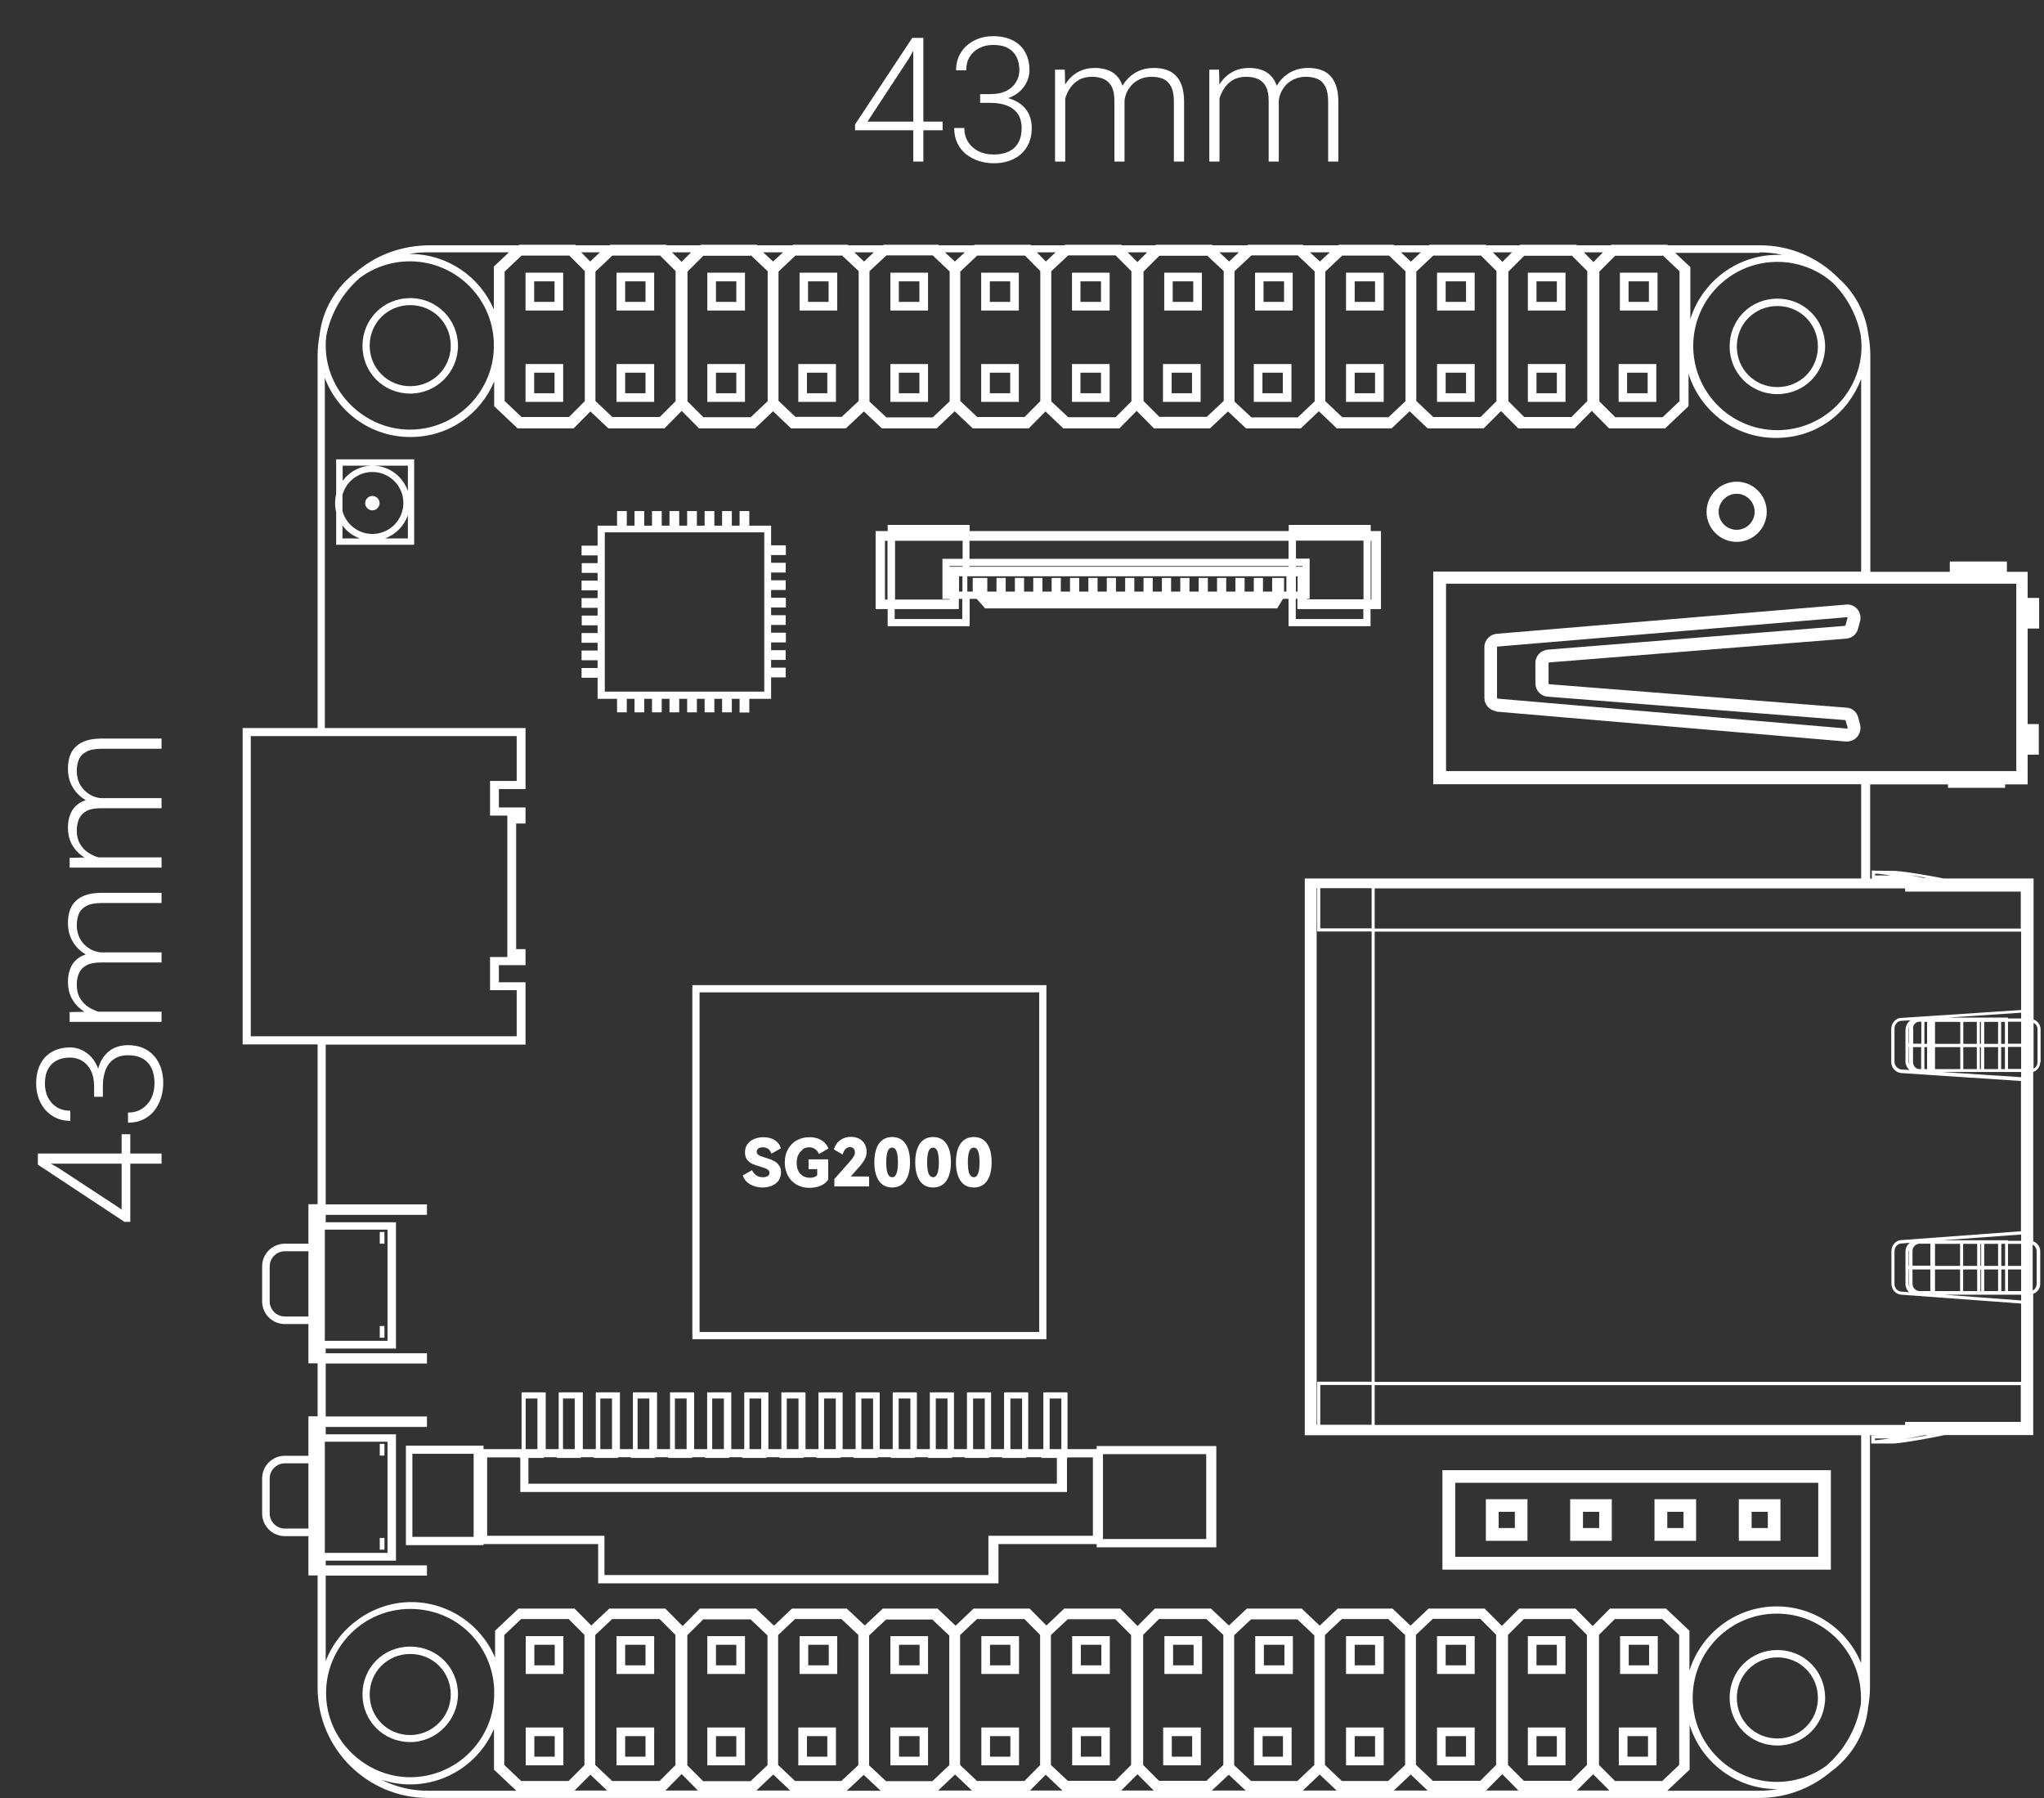 <svg width="291" height="256" viewBox="0 0 291 256" fill="none" xmlns="http://www.w3.org/2000/svg">
<rect x="0" y="0" width="291" height="256" fill="#333333" stroke="none"/>
<path d="M213.051 101.306L262.788 105.564C262.788 105.564 262.89 105.564 262.942 105.564C263.506 105.564 264.07 105.307 264.429 104.871C264.814 104.384 264.968 103.768 264.814 103.153L264.558 102.152C264.352 101.331 263.66 100.767 262.865 100.741L220.566 97.407C220.566 97.407 220.464 97.356 220.464 97.304V94.406C220.464 94.406 220.489 94.303 220.566 94.303L262.865 90.917C263.66 90.84 264.352 90.276 264.532 89.481L264.814 88.455C264.968 87.839 264.814 87.198 264.429 86.71C264.019 86.249 263.403 85.992 262.813 86.069L213.102 90.225C212.127 90.302 211.332 91.122 211.332 92.123V99.356C211.332 100.331 212.076 101.152 213.076 101.254L213.051 101.306ZM213.102 92.148C213.102 92.148 213.128 92.046 213.205 92.046L262.942 87.865C262.942 87.865 262.993 87.865 263.019 87.89C263.019 87.916 263.044 87.942 263.019 87.993L262.736 89.019C262.736 89.019 262.685 89.096 262.659 89.096L220.361 92.482C219.361 92.559 218.591 93.38 218.591 94.38V97.278C218.591 98.279 219.361 99.125 220.361 99.177L262.685 102.511C262.685 102.511 262.736 102.537 262.762 102.588L263.044 103.589C263.044 103.589 263.044 103.64 263.044 103.666C263.019 103.691 262.993 103.717 262.942 103.717L213.23 99.459C213.23 99.459 213.128 99.408 213.128 99.356V92.123L213.102 92.148Z" fill="white"/>
<path d="M53.014 72.654C53.579 72.654 54.04 72.192 54.04 71.628C54.04 71.063 53.579 70.602 53.014 70.602C52.45 70.602 51.988 71.063 51.988 71.628C51.988 72.192 52.45 72.654 53.014 72.654Z" fill="white"/>
<path d="M47.859 70.345C47.756 70.756 47.705 71.192 47.705 71.628C47.705 72.064 47.756 72.5 47.859 72.91V77.553H58.966V65.395H47.859V70.371V70.345ZM48.757 70.448C49.27 68.575 50.988 67.19 53.015 67.19C55.452 67.19 57.427 69.165 57.427 71.602C57.427 74.039 55.452 76.014 53.015 76.014C50.988 76.014 49.27 74.629 48.757 72.757V70.422V70.448ZM48.757 74.808C49.372 75.655 50.245 76.296 51.245 76.655H48.757V74.808ZM54.785 76.655C56.324 76.117 57.529 74.885 58.068 73.346V76.655H54.785ZM58.068 66.292V69.909C57.35 67.806 55.375 66.292 53.041 66.292C51.296 66.292 49.757 67.139 48.782 68.447V66.292H58.068Z" fill="white"/>
<path d="M260.659 209.296H205.355V223.455H260.659V209.296ZM258.863 221.634H207.177V211.092H258.863V221.634Z" fill="white"/>
<path d="M217.463 213.426H211.538V219.351H217.463V213.426ZM215.667 217.53H213.359V215.221H215.667V217.53Z" fill="white"/>
<path d="M229.468 213.426H223.542V219.351H229.468V213.426ZM227.672 217.53H225.364V215.221H227.672V217.53Z" fill="white"/>
<path d="M241.472 213.426H235.547V219.351H241.472V213.426ZM239.677 217.53H237.368V215.221H239.677V217.53Z" fill="white"/>
<path d="M253.477 213.426H247.552V219.351H253.477V213.426ZM251.682 217.53H249.373V215.221H251.682V217.53Z" fill="white"/>
<path d="M290.516 151.197V146.554C290.516 145.887 290.08 145.323 289.516 145.143V125.058H276.716C275.023 124.725 271.894 124.135 269.816 123.981L267.174 123.955C267.02 123.955 266.866 123.93 266.738 123.93H266.507V123.955H266.482V125.084H266.251V111.669H277.332V112.156H285.463V111.669H288.67V107.436H290.26V103.076H288.67V89.481H290.311V85.12H288.67V81.401H285.72V79.939H277.588V81.401H266.276V50.645C266.276 49.619 266.174 48.619 265.994 47.644C265.584 44.438 264.019 41.616 261.711 39.564C258.863 36.691 254.913 34.921 250.578 34.921H237.445L237.368 34.844H229.39L229.314 34.921H224.517L224.44 34.844H216.437L216.36 34.921H211.589L211.512 34.844H203.534L203.457 34.921H198.481L198.404 34.844H190.606L190.529 34.921H185.553L185.476 34.844H177.678L177.601 34.921H172.625L172.548 34.844H164.571L164.494 34.921H159.697L159.62 34.844H151.643L151.566 34.921H146.795L146.718 34.844H138.74L138.663 34.921H133.687L133.61 34.844H125.812L125.735 34.921H120.759L120.682 34.844H112.884L112.807 34.921H107.831L107.754 34.844H99.777L99.7 34.921H94.929L94.852 34.844H86.874L86.797 34.921H82.001L81.924 34.844H73.946L73.869 34.921H61.172C57.017 34.947 53.425 36.383 50.655 38.769C47.859 40.847 45.91 44.053 45.499 47.695C45.32 48.645 45.217 49.645 45.217 50.645V103.64H34.546V148.683H45.217V171.435H43.909V177.053H40.549C38.779 177.053 37.317 178.489 37.317 180.285V185.261C37.317 187.031 38.753 188.493 40.549 188.493H43.909V194.085H45.217V201.626H43.909V207.244H40.549C38.779 207.244 37.317 208.68 37.317 210.476V215.452C37.317 217.222 38.753 218.684 40.549 218.684H43.909V224.276H45.217V240.257C45.217 248.927 52.271 255.955 60.916 255.955H250.501C254.4 255.955 257.94 254.518 260.71 252.184C263.609 250.055 265.609 246.772 265.969 243.001C266.123 242.103 266.225 241.18 266.225 240.257V204.32H267.251C267.251 204.32 267.02 204.32 266.892 204.345H266.405V205.5H266.482H266.712C266.789 205.5 266.841 205.5 266.918 205.5H269.457H269.688C271.843 205.294 275.177 204.653 276.845 204.294H289.465V184.184C290.029 184.004 290.465 183.414 290.465 182.773V178.13C290.465 177.463 290.029 176.899 289.465 176.719V152.608C290.029 152.428 290.465 151.838 290.465 151.197H290.516ZM290.08 146.554V151.197C290.08 151.607 289.85 151.966 289.516 152.146V145.605C289.85 145.784 290.08 146.143 290.08 146.554ZM266.943 205.038V204.781H269.047C268.303 204.884 267.585 204.987 266.943 205.038ZM267.149 124.366C267.764 124.417 268.482 124.52 269.175 124.622H267.174C267.174 124.622 267.02 124.622 266.943 124.622V124.392H267.149V124.366ZM272.279 182.747V180.721H274.818V183.799H273.305C272.74 183.799 272.279 183.337 272.279 182.747ZM272.279 178.104C272.279 177.515 272.74 177.053 273.305 177.053H274.818V180.182H272.279V178.079V178.104ZM281.487 180.721V183.799H279.487V180.721H281.487ZM279.487 180.208V177.078H281.487V180.208H279.487ZM279.051 180.208H275.485V177.078H279.051V180.208ZM275.485 180.721H279.051V183.799H275.485V180.721ZM281.949 183.799V180.721H282.052V183.799H281.949ZM281.949 180.208V177.078H282.052V180.208H281.949ZM282.488 183.799V180.721H284.463V183.799H282.488ZM282.488 180.208V177.078H284.463V180.208H282.488ZM284.925 183.799V180.721H285.463V183.799H284.925ZM284.925 180.208V177.078H285.463V180.208H284.925ZM271.791 178.104V180.208H271.74V178.104C271.74 178.104 271.791 177.822 271.843 177.668C271.791 177.797 271.766 177.951 271.766 178.104H271.791ZM271.74 180.721H271.791V182.747C271.791 182.978 271.843 183.209 271.945 183.389C271.817 183.183 271.74 182.952 271.74 182.799V180.695V180.721ZM285.874 183.799V180.721H287.746V183.799H285.874ZM285.874 180.208V177.078H287.746V180.208H285.874ZM271.278 178.104V182.824C271.278 183.183 271.458 183.645 271.791 183.953L270.688 183.876C270.124 183.825 269.714 183.363 269.714 182.773V178.13C269.714 177.54 270.175 177.027 270.688 177.027L271.894 176.925C271.484 177.232 271.278 177.72 271.278 178.13V178.104ZM279.051 184.312H282.026H285.874H287.746V185.133L276.768 184.312H279.051ZM285.874 176.617V176.565H281.949H276.562L287.746 175.745V176.642H285.874V176.617ZM287.721 175.283L270.688 176.54C269.944 176.54 269.278 177.258 269.278 178.104V182.747C269.278 183.568 269.868 184.235 270.663 184.312L287.721 185.569H287.746V196.727H195.711V132.625H287.746V143.784L270.663 144.912C269.919 144.912 269.252 145.63 269.252 146.477V151.197C269.252 151.992 269.868 152.659 270.637 152.761L287.695 153.89H287.721V175.309H287.695L287.721 175.283ZM271.227 126.469V126.931H287.695V132.189H195.711V126.469H271.227ZM195.275 132.164H187.964V126.444H195.275V132.164ZM195.275 132.6V196.701H187.528V202.832H187.451V126.444H187.528V132.6H195.275ZM187.964 197.163H195.275V202.832H187.964V197.163ZM287.695 202.422H271.227V202.858H195.711V197.189H287.695V202.447V202.422ZM271.74 149.068H271.791V151.145C271.791 151.299 271.817 151.453 271.868 151.607C271.791 151.453 271.74 151.274 271.74 151.171V149.068ZM272.356 151.145V149.068H273.51V152.197H273.305C272.74 152.197 272.356 151.761 272.356 151.145ZM272.356 146.477C272.33 146.22 272.407 145.964 272.587 145.759C272.74 145.579 272.946 145.477 273.202 145.451H273.536V148.58H272.381V146.451L272.356 146.477ZM275.485 148.606V145.477H279.076V148.606H275.485ZM274.356 148.606H273.972V145.477H274.356V148.606ZM273.972 149.068H274.356V152.197H273.972V149.068ZM275.485 149.068H279.076V152.197H275.485V149.068ZM279.512 149.068H281.436V152.197H279.512V149.068ZM279.512 148.606V145.477H281.436V148.606H279.512ZM281.872 152.197V149.068H282.026V152.197H281.872ZM281.872 148.606V145.477H282.026V148.606H281.872ZM282.488 152.197V149.068H284.463V152.197H282.488ZM282.488 148.606V145.477H284.463V148.606H282.488ZM271.766 146.503V148.606H271.714V146.503C271.714 146.503 271.74 146.246 271.817 146.092C271.791 146.22 271.766 146.349 271.766 146.477V146.503ZM284.899 152.197V149.068H285.438V152.197H284.899ZM284.899 148.606V145.477H285.438V148.606H284.899ZM271.278 146.503V151.145C271.278 151.53 271.484 152.018 271.868 152.325L270.688 152.248C270.15 152.197 269.714 151.684 269.714 151.145V146.426C269.714 145.836 270.175 145.323 270.688 145.323L272.022 145.246C271.535 145.528 271.304 146.092 271.304 146.528L271.278 146.503ZM285.874 152.171V149.042H287.746V152.171H285.874ZM287.746 148.58H285.874V145.451H287.746V148.58ZM285.874 144.989V144.861H281.872H277.332L287.746 144.168V144.989H285.874ZM276.46 152.608H279.051H282.026H284.899H285.874H287.746V153.351L276.485 152.608H276.46ZM273.843 124.982C273.305 124.879 272.612 124.725 271.843 124.571C272.663 124.699 273.51 124.828 274.305 124.982H273.818H273.843ZM287.054 109.771H205.869V83.094H287.054V109.771ZM265.02 49.26C265.02 55.852 259.658 61.239 253.041 61.239C246.423 61.239 241.062 55.878 241.062 49.26C241.062 42.642 246.423 37.281 253.041 37.281C256.067 37.281 258.838 38.41 260.941 40.257C262.942 42.257 264.353 44.848 264.917 47.747C264.968 48.234 265.02 48.747 265.02 49.26ZM250.527 35.922C251.63 35.922 252.707 36.05 253.759 36.281C253.528 36.281 253.297 36.281 253.066 36.281C247.243 36.281 242.318 40.128 240.651 45.413V38.025L238.497 35.999H250.527V35.922ZM236.701 36.332L239.112 38.615V57.109L236.701 59.392H229.955L227.698 57.135V38.666L229.955 36.409H236.701V36.332ZM228.211 35.922L226.851 37.307L225.492 35.922H228.236H228.211ZM223.722 36.332L225.979 38.589V57.109L223.722 59.367H217.001L214.744 57.109V38.666L217.001 36.409H223.722V36.332ZM215.257 35.922L213.897 37.281L212.538 35.922H215.257ZM210.794 36.332L213.051 38.589V57.109L210.794 59.367H204.047L201.636 57.084V38.666L204.047 36.383H210.794V36.332ZM202.277 35.922L200.867 37.255L199.456 35.922H202.252H202.277ZM197.686 36.332L200.097 38.615V57.109L197.686 59.392H191.094L188.683 57.109V38.666L191.094 36.383H197.686V36.332ZM189.324 35.922L187.913 37.23L186.502 35.922H189.298H189.324ZM175.754 38.615L178.166 36.358H184.758L187.169 38.641V57.135L184.758 59.418H178.166L175.754 57.161V38.666V38.615ZM176.37 35.922L174.985 37.23L173.6 35.922H176.396H176.37ZM171.804 36.332L174.215 38.589V57.084L171.804 59.341H165.058L162.801 57.084V38.666L165.058 36.409H171.804V36.332ZM163.314 35.922L161.929 37.307L160.543 35.922H163.288H163.314ZM149.668 38.615L152.079 36.358H158.825L161.082 38.615V57.135L158.825 59.392H152.079L149.668 57.135V38.666V38.615ZM150.283 35.922L148.898 37.23L147.615 35.922H150.283ZM145.871 36.332L148.103 38.589V57.109L145.871 59.367H139.125L136.714 57.084V38.666L139.125 36.383H145.871V36.332ZM137.355 35.922L135.944 37.23L134.534 35.922H137.329H137.355ZM123.786 38.615L126.197 36.358H132.789L135.2 38.641V57.135L132.789 59.418H126.197L123.786 57.161V38.666V38.615ZM124.401 35.922L123.016 37.23L121.631 35.922H124.427H124.401ZM119.836 36.332L122.247 38.589V57.084L119.836 59.341H113.243L110.832 57.058V38.666L113.243 36.383H119.836V36.332ZM111.473 35.922L110.063 37.23L108.652 35.922H111.448H111.473ZM106.882 36.332L109.293 38.615V57.109L106.882 59.392H100.136L97.878 57.135V38.666L100.136 36.409H106.882V36.332ZM98.391 35.922L97.032 37.281L95.672 35.922H98.391ZM93.928 36.332L96.185 38.589V57.109L93.928 59.367H87.182L84.771 57.084V38.666L87.182 36.383H93.928V36.332ZM85.412 35.922L84.027 37.23L82.744 35.922H85.412ZM81 36.332L83.257 38.589V57.109L81 59.367H74.254L71.843 57.084V38.666L74.254 36.383H81V36.332ZM60.864 35.922H72.458L70.304 37.948V44.053C68.329 39.41 63.711 36.153 58.35 36.153C58.325 36.153 58.273 36.153 58.248 36.153C59.094 35.999 59.966 35.922 60.864 35.922ZM46.448 47.824C47.09 44.54 48.808 41.667 51.245 39.538C53.246 38.076 55.683 37.204 58.35 37.204C64.789 37.204 70.047 42.309 70.304 48.67V49.696C70.047 56.058 64.789 61.162 58.35 61.162C51.912 61.162 46.371 55.801 46.371 49.183C46.371 48.721 46.397 48.285 46.448 47.849V47.824ZM35.701 104.794H73.561V111.181H69.765V116.106H72.228V136.242H69.765V140.962H73.561V147.529H35.701V104.769V104.794ZM46.243 175.052H55.17V190.879H46.243V175.052ZM40.549 187.416C39.369 187.416 38.394 186.441 38.394 185.261V180.285C38.394 179.105 39.369 178.13 40.549 178.13H43.909V187.416H40.549ZM46.243 205.243H55.17V221.07H46.243V205.243ZM40.549 217.607C39.369 217.607 38.394 216.632 38.394 215.452V210.476C38.394 209.296 39.369 208.321 40.549 208.321H43.909V217.607H40.549ZM70.355 241.539C70.099 247.901 64.84 253.005 58.402 253.005C51.963 253.005 46.423 247.644 46.423 241.026C46.423 234.408 51.784 229.047 58.402 229.047C65.02 229.047 70.099 234.152 70.355 240.513V241.539ZM54.452 253.415C55.683 253.8 57.017 254.031 58.376 254.031C63.737 254.031 68.354 250.773 70.329 246.131V251.928L73.51 254.929H60.89C58.581 254.929 56.401 254.39 54.452 253.441V253.415ZM84.053 252.646L86.438 254.903H81.795L84.053 252.646ZM97.058 252.569L99.366 254.903H94.723L97.032 252.569H97.058ZM110.088 252.62L112.499 254.903H107.677L110.088 252.62ZM135.97 252.62L138.381 254.903H133.559L135.97 252.62ZM161.929 252.569L164.263 254.903H159.62L161.954 252.569H161.929ZM187.887 252.62L190.299 254.903H185.476L187.887 252.62ZM200.841 252.62L203.252 254.903H198.43L200.841 252.62ZM213.872 252.569L216.18 254.903H211.563L213.872 252.569ZM226.8 252.569L229.134 254.903H224.491L226.825 252.569H226.8ZM229.903 253.518L227.646 251.261V232.741L229.903 230.484H236.65L239.061 232.767V251.261L236.65 253.544H229.903V253.518ZM225.928 251.261L223.67 253.518H216.95L214.693 251.261V232.741L216.95 230.484H223.67L225.928 232.741V251.261ZM213 251.261L210.742 253.518H203.996L201.585 251.235V232.741L203.996 230.458H210.742L213 232.715V251.235V251.261ZM200.046 251.261L197.635 253.544H191.042L188.631 251.261V232.767L191.042 230.484H197.635L200.046 232.767V251.261ZM187.118 251.261L184.707 253.544H178.114L175.703 251.286V232.792L178.114 230.535H184.707L187.118 232.818V251.312V251.261ZM177.345 254.903H172.522L174.934 252.646L177.345 254.903ZM174.164 251.261L171.753 253.518H165.007L162.749 251.261V232.741L165.007 230.484H171.753L174.164 232.741V251.235V251.261ZM161.031 251.261L158.774 253.518H152.027L149.616 251.261V232.767L152.027 230.509H158.774L161.031 232.767V251.286V251.261ZM151.258 254.903H146.641L148.872 252.646L151.258 254.903ZM148.077 251.286L145.846 253.544H139.099L136.688 251.261V232.767L139.099 230.484H145.846L148.077 232.741V251.261V251.286ZM135.149 251.286L132.738 253.569H126.146L123.734 251.312V232.818L126.146 230.561H132.738L135.149 232.843V251.338V251.286ZM125.376 254.929H120.554L122.965 252.672L125.376 254.929ZM122.195 251.286L119.784 253.544H113.192L110.781 251.261V232.767L113.192 230.484H119.784L122.195 232.741V251.235V251.286ZM109.267 251.286L106.856 253.569H100.11L97.853 251.312V232.792L100.11 230.535H106.856L109.267 232.818V251.312V251.286ZM96.16 251.286L93.903 253.544H87.156L84.745 251.261V232.767L87.156 230.484H93.903L96.16 232.741V251.261V251.286ZM83.206 251.286L80.949 253.544H74.203L71.791 251.261V232.767L74.203 230.484H80.949L83.206 232.741V251.261V251.286ZM250.424 254.929H237.368L240.549 251.928V245.566C242.19 250.85 247.141 254.698 252.964 254.698C252.964 254.698 253.015 254.698 253.041 254.698C252.194 254.852 251.322 254.929 250.45 254.929H250.424ZM264.866 242.873C264.25 246.259 262.48 249.234 259.992 251.389C258.017 252.826 255.58 253.672 252.964 253.672C246.371 253.672 240.985 248.311 240.985 241.693C240.985 235.075 246.346 229.714 252.964 229.714C259.582 229.714 264.943 235.075 264.943 241.693C264.943 242.078 264.943 242.488 264.891 242.873H264.866ZM265.096 237.076C263.224 232.177 258.479 228.688 252.938 228.688C247.115 228.688 242.19 232.536 240.523 237.82V232.151L237.188 228.996H229.211L226.748 231.484L224.286 228.996H216.283L213.82 231.458L211.358 228.996H203.38L200.815 231.433L198.25 228.996H190.452L187.887 231.433L185.322 228.996H177.524L174.959 231.407L172.394 228.996H164.417L161.954 231.484L159.492 228.996H151.514L148.975 231.407L146.589 228.996H138.612L136.047 231.433L133.482 228.996H125.684L123.119 231.407L120.554 228.996H112.756L110.191 231.433L107.626 228.996H99.648L97.186 231.484L94.723 228.996H86.746L84.181 231.407L81.795 228.996H73.818L70.483 232.151V235.973C68.508 231.33 63.891 228.072 58.53 228.072C53.169 228.072 48.218 231.587 46.371 236.486V224.302H60.787V222.84H46.371V222.173H56.375V204.191H46.371V203.14H60.787V201.652H46.371V194.111H60.787V192.649H46.371V191.982H56.375V174H46.371V172.949H60.787V171.461H46.371V148.709H74.818V139.833H71.022V137.397H74.818V135.114H73.484V117.235H74.818V114.952H71.022V112.336H74.818V103.64H46.243V53.8C48.09 58.725 52.861 62.214 58.402 62.214C63.942 62.214 68.38 58.956 70.355 54.313V57.828L73.69 60.983H81.667L84.053 58.571L86.618 60.983H94.595L97.058 58.494L99.52 60.983H107.497L110.063 58.546L112.628 60.983H120.426L122.991 58.571L125.556 60.983H133.354L135.919 58.546L138.484 60.983H146.461L148.847 58.571L151.386 60.983H159.364L161.826 58.494L164.289 60.983H172.266L174.831 58.571L177.396 60.983H185.194L187.759 58.546L190.324 60.983H198.122L200.687 58.546L203.252 60.983H211.23L213.692 58.52L216.155 60.983H224.158L226.62 58.494L229.083 60.983H237.06L240.395 57.828V53.21C242.036 58.494 246.987 62.342 252.81 62.342C258.632 62.342 263.096 58.854 264.968 53.954V81.375H204.047V111.643H264.968V125.058H185.758V204.32H264.968V237.102L265.096 237.076ZM271.022 204.884C272.15 204.679 273.202 204.474 273.92 204.32H274.459C273.356 204.525 272.125 204.73 271.022 204.884ZM289.952 178.13V182.773C289.952 183.183 289.721 183.542 289.388 183.722V177.181C289.721 177.361 289.952 177.72 289.952 178.13Z" fill="white"/>
<path d="M80.18 38.82H74.819V44.207H80.18V38.82ZM78.949 42.976H76.05V40.051H78.949V42.976Z" fill="white"/>
<path d="M80.18 51.825H74.819V57.212H80.18V51.825ZM78.949 55.981H76.05V53.056H78.949V55.981Z" fill="white"/>
<path d="M93.133 38.82H87.772V44.207H93.133V38.82ZM91.902 42.976H89.003V40.051H91.902V42.976Z" fill="white"/>
<path d="M93.133 51.825H87.772V57.212H93.133V51.825ZM91.902 55.981H89.003V53.056H91.902V55.981Z" fill="white"/>
<path d="M106.061 38.82H100.7V44.207H106.061V38.82ZM104.83 42.976H101.931V40.051H104.83V42.976Z" fill="white"/>
<path d="M106.061 51.825H100.7V57.212H106.061V51.825ZM104.83 55.981H101.931V53.056H104.83V55.981Z" fill="white"/>
<path d="M119.195 38.82H113.834V44.207H119.195V38.82ZM117.964 42.976H115.04V40.051H117.964V42.976Z" fill="white"/>
<path d="M119.014 51.825H113.653V57.212H119.014V51.825ZM117.783 55.981H114.885V53.056H117.783V55.981Z" fill="white"/>
<path d="M132.123 38.82H126.762V44.207H132.123V38.82ZM130.892 42.976H127.967V40.051H130.892V42.976Z" fill="white"/>
<path d="M132.123 51.825H126.762V57.212H132.123V51.825ZM130.892 55.981H127.967V53.056H130.892V55.981Z" fill="white"/>
<path d="M145.05 38.82H139.689V44.207H145.05V38.82ZM143.819 42.976H140.921V40.051H143.819V42.976Z" fill="white"/>
<path d="M145.05 51.825H139.689V57.212H145.05V51.825ZM143.819 55.981H140.921V53.056H143.819V55.981Z" fill="white"/>
<path d="M157.978 38.82H152.617V44.207H157.978V38.82ZM156.747 42.976H153.823V40.051H156.747V42.976Z" fill="white"/>
<path d="M157.978 51.825H152.617V57.212H157.978V51.825ZM156.747 55.981H153.823V53.056H156.747V55.981Z" fill="white"/>
<path d="M171.112 38.82H165.751V44.207H171.112V38.82ZM169.881 42.976H166.957V40.051H169.881V42.976Z" fill="white"/>
<path d="M170.932 51.825H165.571V57.212H170.932V51.825ZM169.701 55.981H166.803V53.056H169.701V55.981Z" fill="white"/>
<path d="M184.039 38.82H178.678V44.207H184.039V38.82ZM182.808 42.976H179.884V40.051H182.808V42.976Z" fill="white"/>
<path d="M183.861 51.825H178.5V57.212H183.861V51.825ZM182.63 55.981H179.731V53.056H182.63V55.981Z" fill="white"/>
<path d="M196.994 38.82H191.633V44.207H196.994V38.82ZM195.763 42.976H192.865V40.051H195.763V42.976Z" fill="white"/>
<path d="M196.994 51.825H191.633V57.212H196.994V51.825ZM195.763 55.981H192.865V53.056H195.763V55.981Z" fill="white"/>
<path d="M209.947 38.82H204.586V44.207H209.947V38.82ZM208.716 42.976H205.817V40.051H208.716V42.976Z" fill="white"/>
<path d="M209.947 51.825H204.586V57.212H209.947V51.825ZM208.716 55.981H205.817V53.056H208.716V55.981Z" fill="white"/>
<path d="M222.876 38.82H217.515V44.207H222.876V38.82ZM221.644 42.976H218.746V40.051H221.644V42.976Z" fill="white"/>
<path d="M222.876 51.825H217.515V57.212H222.876V51.825ZM221.644 55.981H218.746V53.056H221.644V55.981Z" fill="white"/>
<path d="M235.983 38.82H230.622V44.207H235.983V38.82ZM234.751 42.976H231.853V40.051H234.751V42.976Z" fill="white"/>
<path d="M235.803 51.825H230.442V57.212H235.803V51.825ZM234.572 55.981H231.648V53.056H234.572V55.981Z" fill="white"/>
<path d="M74.844 238.307H80.205V232.921H74.844V238.307ZM76.075 234.152H78.974V237.076H76.075V234.152Z" fill="white"/>
<path d="M74.844 251.312H80.205V245.926H74.844V251.312ZM76.075 247.157H78.974V250.081H76.075V247.157Z" fill="white"/>
<path d="M87.772 238.307H93.133V232.921H87.772V238.307ZM89.003 234.152H91.902V237.076H89.003V234.152Z" fill="white"/>
<path d="M87.772 251.312H93.133V245.926H87.772V251.312ZM89.003 247.157H91.902V250.081H89.003V247.157Z" fill="white"/>
<path d="M100.7 238.307H106.061V232.921H100.7V238.307ZM101.931 234.152H104.83V237.076H101.931V234.152Z" fill="white"/>
<path d="M100.7 251.312H106.061V245.926H100.7V251.312ZM101.931 247.157H104.83V250.081H101.931V247.157Z" fill="white"/>
<path d="M113.834 238.307H119.195V232.921H113.834V238.307ZM115.065 234.152H117.989V237.076H115.065V234.152Z" fill="white"/>
<path d="M113.653 251.312H119.014V245.926H113.653V251.312ZM114.885 247.157H117.783V250.081H114.885V247.157Z" fill="white"/>
<path d="M126.762 238.307H132.123V232.921H126.762V238.307ZM127.993 234.152H130.917V237.076H127.993V234.152Z" fill="white"/>
<path d="M126.762 251.312H132.123V245.926H126.762V251.312ZM127.993 247.157H130.917V250.081H127.993V247.157Z" fill="white"/>
<path d="M139.714 238.307H145.075V232.921H139.714V238.307ZM140.946 234.152H143.844V237.076H140.946V234.152Z" fill="white"/>
<path d="M139.714 251.312H145.075V245.926H139.714V251.312ZM140.946 247.157H143.844V250.081H140.946V247.157Z" fill="white"/>
<path d="M152.643 238.307H158.004V232.921H152.643V238.307ZM153.874 234.152H156.799V237.076H153.874V234.152Z" fill="white"/>
<path d="M152.643 251.312H158.004V245.926H152.643V251.312ZM153.874 247.157H156.799V250.081H153.874V247.157Z" fill="white"/>
<path d="M165.776 238.307H171.137V232.921H165.776V238.307ZM167.008 234.152H169.932V237.076H167.008V234.152Z" fill="white"/>
<path d="M165.597 251.312H170.958V245.926H165.597V251.312ZM166.828 247.157H169.726V250.081H166.828V247.157Z" fill="white"/>
<path d="M178.705 238.307H184.066V232.921H178.705V238.307ZM179.936 234.152H182.86V237.076H179.936V234.152Z" fill="white"/>
<path d="M178.524 251.312H183.885V245.926H178.524V251.312ZM179.755 247.157H182.654V250.081H179.755V247.157Z" fill="white"/>
<path d="M191.633 238.307H196.994V232.921H191.633V238.307ZM192.865 234.152H195.763V237.076H192.865V234.152Z" fill="white"/>
<path d="M191.633 251.312H196.994V245.926H191.633V251.312ZM192.865 247.157H195.763V250.081H192.865V247.157Z" fill="white"/>
<path d="M204.586 238.307H209.947V232.921H204.586V238.307ZM205.817 234.152H208.716V237.076H205.817V234.152Z" fill="white"/>
<path d="M204.586 251.312H209.947V245.926H204.586V251.312ZM205.817 247.157H208.716V250.081H205.817V247.157Z" fill="white"/>
<path d="M217.515 238.307H222.876V232.921H217.515V238.307ZM218.746 234.152H221.644V237.076H218.746V234.152Z" fill="white"/>
<path d="M217.515 251.312H222.876V245.926H217.515V251.312ZM218.746 247.157H221.644V250.081H218.746V247.157Z" fill="white"/>
<path d="M230.648 238.307H236.009V232.921H230.648V238.307ZM231.879 234.152H234.778V237.076H231.879V234.152Z" fill="white"/>
<path d="M230.468 251.312H235.829V245.926H230.468V251.312ZM231.699 247.157H234.623V250.081H231.699V247.157Z" fill="white"/>
<path d="M54.733 205.551H54.066V207.218H54.733V205.551Z" fill="white"/>
<path d="M54.733 218.941H54.066V220.608H54.733V218.941Z" fill="white"/>
<path d="M54.733 175.386H54.066V177.053H54.733V175.386Z" fill="white"/>
<path d="M54.733 188.775H54.066V190.443H54.733V188.775Z" fill="white"/>
<path d="M195.146 86.71H196.608V75.603H195.146V74.731H183.475V75.603H138.047V74.731H126.376V75.603H124.658V86.71H126.376V89.147H138.047V85.248H139.048L140.253 86.608H181.834L182.654 85.248H183.45V89.147H195.121V86.71H195.146ZM195.249 76.989V85.351H195.146V76.989H195.249ZM135.175 85.351H127.428V76.989H137.047V79.554H134.174V85.274H135.175V85.376V85.351ZM136.534 82.042H137.021V84.222H136.534V82.042ZM135.841 80.682H135.175V80.58H137.021V80.682H135.841ZM138.047 80.58H183.475V80.682H138.047V80.58ZM184.501 80.58H185.425V80.682H184.501V80.58ZM184.732 82.042V84.222H184.501V82.042H184.732ZM186.092 85.248H186.451V79.528H184.501V76.963H194.12V85.325H186.092V85.223V85.248ZM183.45 76.989V79.554H138.022V76.989H183.45ZM125.992 85.351V76.989H126.351V85.351H125.992ZM136.996 88.121H127.377V86.71H136.508V85.248H136.996V88.121ZM182.808 84.222V82.273H181.115V84.222H179.807V82.273H178.499V84.222H177.191V82.273H175.883V84.222H174.574V82.273H173.266V84.222H171.958V82.273H170.65V84.222H169.342V82.273H168.033V84.222H166.725V82.273H165.417V84.222H164.109V82.273H162.801V84.222H161.492V82.273H160.184V84.222H158.876V82.273H157.568V84.222H156.26V82.273H154.951V84.222H153.643V82.273H152.335V84.222H151.027V82.273H149.719V84.222H148.41V82.273H147.102V84.222H145.794V82.273H144.486V84.222H143.178V82.273H141.869V84.222H140.561V82.273H138.484V84.222H137.714V82.042H183.142V84.222H182.5H182.808ZM184.476 88.121V85.248H184.706V86.71H194.095V88.121H184.476Z" fill="white"/>
<path d="M253.04 42.514C249.218 42.514 246.243 45.515 246.243 49.311C246.243 53.108 249.244 56.109 253.04 56.109C256.836 56.109 259.838 53.108 259.838 49.311C259.838 45.515 256.836 42.514 253.04 42.514ZM253.04 55.108C249.808 55.108 247.269 52.569 247.269 49.337C247.269 46.105 249.808 43.566 253.04 43.566C256.272 43.566 258.812 46.105 258.812 49.337C258.812 52.569 256.272 55.108 253.04 55.108Z" fill="white"/>
<path d="M58.401 234.408C54.58 234.408 51.604 237.409 51.604 241.206C51.604 245.002 54.605 248.003 58.401 248.003C62.198 248.003 65.199 244.822 65.199 241.206C65.199 237.384 62.198 234.408 58.401 234.408ZM58.401 247.003C55.169 247.003 52.63 244.463 52.63 241.231C52.63 237.999 55.169 235.46 58.401 235.46C61.633 235.46 64.173 237.999 64.173 241.231C64.173 244.463 61.48 247.003 58.401 247.003Z" fill="white"/>
<path d="M253.04 234.896C249.218 234.896 246.243 237.897 246.243 241.693C246.243 245.489 249.244 248.491 253.04 248.491C256.836 248.491 259.838 245.489 259.838 241.693C259.838 237.897 256.836 234.896 253.04 234.896ZM253.04 247.49C249.808 247.49 247.269 244.951 247.269 241.719C247.269 238.487 249.808 235.947 253.04 235.947C256.272 235.947 258.812 238.487 258.812 241.719C258.812 244.951 256.272 247.49 253.04 247.49Z" fill="white"/>
<path d="M58.401 56.032C62.147 56.032 65.199 52.98 65.199 49.235C65.199 45.489 62.198 42.437 58.401 42.437C54.605 42.437 51.604 45.438 51.604 49.235C51.604 53.031 54.605 56.032 58.401 56.032ZM58.401 43.438C61.633 43.438 64.173 45.977 64.173 49.209C64.173 52.441 61.582 54.98 58.401 54.98C55.221 54.98 52.63 52.441 52.63 49.209C52.63 45.977 55.169 43.438 58.401 43.438Z" fill="white"/>
<path d="M98.571 190.648H148.975V140.244H98.571V190.648ZM99.597 141.27H147.949V189.622H99.597V141.27Z" fill="white"/>
<path d="M85.079 99.485H87.849V101.408H89.234V99.485H90.337V101.408H91.722V99.485H92.825V101.408H94.21V99.485H95.314V101.408H96.699V99.485H97.827V101.408H99.213V99.485H100.315V101.408H101.701V99.485H102.804V101.408H104.189V99.485H105.292V101.434H106.677V99.485H109.781V96.432H111.858V95.047H109.781V93.944H111.858V92.559H109.781V91.456H111.884V90.071H109.781V88.968H111.858V87.583H109.781V86.48H111.884V85.094H109.781V83.992H111.858V82.606H109.781V81.503H111.858V80.118H109.781V79.015H111.884V77.63H109.781V74.834H106.677V72.756H105.292V74.834H104.189V72.756H102.804V74.834H101.701V72.756H100.315V74.834H99.213V72.756H97.827V74.834H96.699V72.756H95.314V74.834H94.21V72.756H92.825V74.834H91.722V72.756H90.337V74.834H89.234V72.756H87.849V74.834H85.079V77.681H82.796V79.067H85.079V80.169H82.822V81.555H85.079V82.658H82.796V84.043H85.079V85.146H82.796V86.531H85.079V87.634H82.822V89.019H85.079V90.122H82.796V91.507H85.079V92.61H82.796V93.995H85.079V95.098H82.796V96.483H85.079V99.485ZM86.105 75.783H108.806V98.459H86.105V75.783Z" fill="white"/>
<path d="M247.243 77.143C249.603 77.143 251.527 75.219 251.527 72.859C251.527 70.499 249.603 68.575 247.243 68.575C244.883 68.575 242.959 70.499 242.959 72.859C242.959 75.219 244.883 77.143 247.243 77.143ZM247.243 70.294C248.654 70.294 249.808 71.448 249.808 72.859C249.808 74.27 248.654 75.424 247.243 75.424C245.832 75.424 244.678 74.27 244.678 72.859C244.678 71.448 245.832 70.294 247.243 70.294Z" fill="white"/>
<path d="M155.876 206.295H151.977V198.215H148.539V206.295H146.385V198.215H142.948V206.295H141.101V198.215H137.663V206.295H135.817V198.215H132.379V206.295H130.532V198.215H127.095V206.295H125.248V198.215H121.811V206.295H119.964V198.215H116.527V206.295H114.68V198.215H111.243V206.295H109.396V198.215H105.959V206.295H104.112V198.215H100.675V206.295H98.828V198.215H95.391V206.295H93.544V198.215H90.107V206.295H88.26V198.215H84.823V206.295H82.976V198.215H79.539V206.295H77.692V198.215H74.254V206.295H68.842V205.807H57.787V219.967H68.842V219.813H85.156V225.405H142.152V219.813H156.132V220.275H173.164V205.859H156.132V206.295H155.876ZM67.431 218.787H58.71V206.962H67.431V218.787ZM149.437 199.087H151.104V206.295H149.437V199.087ZM143.845 199.087H145.513V206.295H143.845V199.087ZM138.536 199.087H140.203V206.295H138.536V199.087ZM133.226 199.087H134.893V206.295H133.226V199.087ZM127.942 199.087H129.609V206.295H127.942V199.087ZM122.632 199.087H124.299V206.295H122.632V199.087ZM117.322 199.087H118.99V206.295H117.322V199.087ZM112.013 199.087H113.68V206.295H112.013V199.087ZM106.703 199.087H108.37V206.295H106.703V199.087ZM101.393 199.087H103.06V206.295H101.393V199.087ZM96.083 199.087H97.751V206.295H96.083V199.087ZM90.774 199.087H92.441V206.295H90.774V199.087ZM85.464 199.087H87.131V206.295H85.464V199.087ZM80.154 199.087H81.822V206.295H80.154V199.087ZM79.256 207.449V207.552H82.694V207.449H84.54V207.552H87.978V207.449H89.825V207.552H93.262V207.449H95.109V207.552H98.546V207.449H100.393V207.552H103.83V207.449H105.677V207.552H109.114V207.449H110.961V207.552H114.398V207.449H116.245V207.552H119.682V207.449H121.529V207.552H124.966V207.449H126.813V207.552H130.25V207.449H132.097V207.552H135.534V207.449H137.381V207.552H140.819V207.449H142.665V207.552H146.103V207.449H148.257V207.552H150.463V211.22H75.229V207.552H77.435V207.449H79.282H79.256ZM76.512 199.087V206.295H74.844V199.087H76.512ZM155.568 218.633H140.716V224.225H86.054V218.633H69.355V207.475H73.998V207.577H74.075V212.4H151.9V207.577H151.977V207.475H155.593V218.633H155.568ZM157.03 207.013H171.728V219.095H157.03V207.013Z" fill="white"/>
<path d="M110.114 165.228C109.831 165.1 109.447 164.946 108.985 164.817C108.677 164.715 108.446 164.638 108.292 164.587C108.138 164.535 107.985 164.433 107.882 164.33C107.779 164.227 107.728 164.099 107.728 163.971C107.728 163.791 107.805 163.637 107.959 163.509C108.113 163.381 108.318 163.33 108.6 163.33C108.908 163.33 109.164 163.407 109.37 163.561C109.575 163.714 109.729 163.945 109.831 164.227L111.165 163.484C111.037 162.971 110.729 162.586 110.293 162.304C109.831 162.021 109.318 161.893 108.703 161.893C108.241 161.893 107.805 161.97 107.42 162.124C107.01 162.278 106.702 162.509 106.446 162.842C106.189 163.176 106.061 163.561 106.061 164.048C106.061 164.484 106.163 164.843 106.369 165.1C106.574 165.356 106.83 165.561 107.112 165.69C107.395 165.818 107.779 165.946 108.215 166.074C108.523 166.151 108.754 166.254 108.934 166.305C109.113 166.382 109.241 166.459 109.37 166.562C109.472 166.664 109.549 166.793 109.549 166.972C109.549 167.177 109.472 167.331 109.293 167.434C109.113 167.536 108.908 167.588 108.626 167.588C108.267 167.588 107.933 167.511 107.677 167.331C107.42 167.152 107.215 166.895 107.061 166.587L105.753 167.331C105.932 167.896 106.292 168.306 106.805 168.614C107.343 168.896 107.908 169.05 108.549 169.05C108.959 169.05 109.395 168.973 109.78 168.845C110.191 168.691 110.524 168.46 110.78 168.152C111.037 167.819 111.191 167.408 111.191 166.895C111.191 166.459 111.088 166.1 110.857 165.843C110.652 165.561 110.396 165.356 110.088 165.228H110.114Z" fill="white"/>
<path d="M114.295 163.586C114.577 163.407 114.859 163.33 115.192 163.33C115.526 163.33 115.808 163.407 116.039 163.586C116.27 163.74 116.449 163.971 116.603 164.279L117.937 163.509C117.834 163.201 117.655 162.945 117.424 162.688C117.167 162.432 116.86 162.252 116.475 162.098C116.09 161.945 115.68 161.893 115.218 161.893C114.551 161.893 113.961 162.047 113.448 162.329C112.909 162.611 112.499 163.048 112.191 163.586C111.883 164.125 111.729 164.766 111.729 165.484C111.729 166.203 111.883 166.818 112.166 167.357C112.448 167.896 112.884 168.332 113.397 168.639C113.935 168.947 114.551 169.101 115.218 169.101C115.808 169.101 116.347 168.999 116.834 168.793C117.321 168.588 117.68 168.28 117.911 167.921V165.048H115.115V166.433H116.347V167.306C116.116 167.536 115.782 167.665 115.346 167.665C114.756 167.665 114.295 167.485 113.935 167.1C113.576 166.716 113.422 166.203 113.422 165.536C113.422 165.1 113.499 164.715 113.653 164.407C113.807 164.099 114.038 163.843 114.295 163.663V163.586Z" fill="white"/>
<path d="M122.093 166.382C122.58 165.843 122.914 165.407 123.093 165.074C123.273 164.74 123.375 164.381 123.375 163.971C123.375 163.56 123.299 163.201 123.119 162.894C122.939 162.56 122.683 162.304 122.349 162.124C122.016 161.944 121.606 161.842 121.144 161.842C120.554 161.842 120.067 161.996 119.63 162.304C119.194 162.611 118.887 163.047 118.707 163.637L119.964 164.356C120.169 163.663 120.528 163.304 121.016 163.304C121.221 163.304 121.4 163.381 121.529 163.509C121.657 163.637 121.708 163.817 121.708 164.048C121.708 164.279 121.631 164.484 121.503 164.689C121.375 164.894 121.144 165.202 120.81 165.561L118.784 167.844V168.896H123.735V167.485H121.118L122.119 166.356L122.093 166.382Z" fill="white"/>
<path d="M127.018 161.868C126.223 161.868 125.581 162.175 125.145 162.791C124.709 163.407 124.479 164.304 124.479 165.459C124.479 166.613 124.709 167.511 125.145 168.126C125.581 168.742 126.223 169.05 127.018 169.05C127.813 169.05 128.454 168.742 128.89 168.126C129.327 167.511 129.557 166.613 129.557 165.459C129.557 164.304 129.327 163.381 128.89 162.791C128.454 162.175 127.839 161.868 127.018 161.868ZM127.634 167.049C127.505 167.408 127.3 167.588 127.018 167.588C126.736 167.588 126.531 167.408 126.377 167.075C126.248 166.716 126.171 166.203 126.171 165.484C126.171 164.766 126.248 164.227 126.377 163.894C126.505 163.561 126.71 163.381 127.018 163.381C127.326 163.381 127.505 163.561 127.634 163.894C127.762 164.253 127.839 164.766 127.839 165.484C127.839 166.203 127.762 166.716 127.634 167.075V167.049Z" fill="white"/>
<path d="M132.841 161.868C132.046 161.868 131.405 162.175 130.969 162.791C130.533 163.407 130.302 164.304 130.302 165.459C130.302 166.613 130.533 167.511 130.969 168.126C131.405 168.742 132.046 169.05 132.841 169.05C133.636 169.05 134.278 168.742 134.714 168.126C135.15 167.511 135.381 166.613 135.381 165.459C135.381 164.304 135.15 163.381 134.714 162.791C134.278 162.175 133.662 161.868 132.841 161.868ZM133.457 167.049C133.329 167.408 133.123 167.588 132.841 167.588C132.559 167.588 132.354 167.408 132.2 167.075C132.072 166.716 131.995 166.203 131.995 165.484C131.995 164.766 132.072 164.227 132.2 163.894C132.328 163.561 132.533 163.381 132.841 163.381C133.149 163.381 133.329 163.561 133.457 163.894C133.585 164.253 133.662 164.766 133.662 165.484C133.662 166.203 133.585 166.716 133.457 167.075V167.049Z" fill="white"/>
<path d="M138.638 161.868C137.842 161.868 137.201 162.175 136.765 162.791C136.329 163.407 136.098 164.304 136.098 165.459C136.098 166.613 136.329 167.511 136.765 168.126C137.201 168.742 137.842 169.05 138.638 169.05C139.433 169.05 140.074 168.742 140.51 168.126C140.946 167.511 141.177 166.613 141.177 165.459C141.177 164.304 140.946 163.381 140.51 162.791C140.074 162.175 139.458 161.868 138.638 161.868ZM139.253 167.049C139.125 167.408 138.92 167.588 138.638 167.588C138.355 167.588 138.15 167.408 137.996 167.075C137.868 166.716 137.791 166.203 137.791 165.484C137.791 164.766 137.868 164.227 137.996 163.894C138.125 163.561 138.33 163.381 138.638 163.381C138.945 163.381 139.125 163.561 139.253 163.894C139.381 164.253 139.458 164.766 139.458 165.484C139.458 166.203 139.381 166.716 139.253 167.075V167.049Z" fill="white"/>
<path d="M134.203 17.316V18.55H121.735V17.715L129.874 5.392H131.083L129.366 8.379L123.501 17.316H134.203ZM131.458 5.392V23H130.019V5.392H131.458ZM139.537 13.398H141.012C141.915 13.398 142.669 13.245 143.273 12.938C143.886 12.624 144.346 12.209 144.652 11.693C144.967 11.177 145.124 10.604 145.124 9.975C145.124 9.266 144.991 8.645 144.725 8.113C144.459 7.573 144.051 7.154 143.503 6.855C142.963 6.549 142.27 6.396 141.423 6.396C140.681 6.396 140.02 6.541 139.44 6.831C138.859 7.121 138.4 7.536 138.061 8.077C137.723 8.617 137.553 9.262 137.553 10.012H136.114C136.114 9.052 136.344 8.21 136.803 7.484C137.263 6.75 137.896 6.178 138.702 5.767C139.508 5.356 140.415 5.15 141.423 5.15C142.463 5.15 143.366 5.34 144.132 5.718C144.906 6.097 145.503 6.65 145.922 7.375C146.349 8.101 146.563 8.984 146.563 10.024C146.563 10.556 146.446 11.08 146.212 11.596C145.986 12.112 145.648 12.579 145.196 12.999C144.745 13.41 144.185 13.74 143.515 13.99C142.846 14.24 142.068 14.365 141.181 14.365H139.537V13.398ZM139.537 14.643V13.688H141.181C142.189 13.688 143.052 13.805 143.769 14.039C144.487 14.264 145.075 14.587 145.535 15.006C146.003 15.417 146.345 15.897 146.563 16.445C146.781 16.994 146.889 17.582 146.889 18.211C146.889 19.017 146.756 19.731 146.49 20.352C146.224 20.972 145.845 21.5 145.354 21.936C144.87 22.363 144.297 22.69 143.636 22.915C142.983 23.133 142.266 23.242 141.484 23.242C140.774 23.242 140.081 23.137 139.404 22.927C138.734 22.718 138.13 22.407 137.59 21.996C137.057 21.577 136.634 21.053 136.32 20.424C136.005 19.787 135.848 19.053 135.848 18.223H137.287C137.287 18.965 137.465 19.622 137.819 20.194C138.174 20.759 138.666 21.202 139.295 21.525C139.932 21.839 140.661 21.996 141.484 21.996C142.314 21.996 143.024 21.855 143.612 21.573C144.209 21.283 144.664 20.86 144.979 20.303C145.293 19.747 145.45 19.066 145.45 18.259C145.45 17.413 145.261 16.724 144.882 16.191C144.511 15.659 143.991 15.268 143.322 15.018C142.661 14.768 141.891 14.643 141.012 14.643H139.537ZM151.654 12.624V23H150.203V9.915H151.594L151.654 12.624ZM151.388 15.647L150.687 15.284C150.735 14.51 150.88 13.785 151.122 13.108C151.372 12.43 151.719 11.834 152.162 11.318C152.606 10.802 153.138 10.399 153.759 10.108C154.379 9.818 155.085 9.673 155.875 9.673C156.512 9.673 157.088 9.762 157.604 9.939C158.128 10.108 158.572 10.379 158.935 10.749C159.305 11.112 159.592 11.588 159.793 12.176C159.995 12.765 160.096 13.47 160.096 14.293V23H158.656V14.341C158.656 13.47 158.519 12.789 158.245 12.297C157.979 11.806 157.604 11.455 157.121 11.245C156.645 11.036 156.093 10.931 155.464 10.931C154.722 10.931 154.093 11.084 153.577 11.39C153.069 11.689 152.654 12.08 152.331 12.563C152.017 13.039 151.783 13.551 151.63 14.099C151.477 14.639 151.396 15.155 151.388 15.647ZM160.083 14.51L159.116 14.535C159.156 13.898 159.301 13.289 159.551 12.709C159.809 12.128 160.16 11.612 160.603 11.161C161.047 10.701 161.575 10.338 162.188 10.072C162.808 9.806 163.506 9.673 164.28 9.673C164.957 9.673 165.562 9.766 166.094 9.951C166.626 10.129 167.073 10.415 167.436 10.81C167.807 11.197 168.089 11.693 168.283 12.297C168.476 12.902 168.573 13.628 168.573 14.474V23H167.122V14.462C167.122 13.535 166.985 12.817 166.711 12.309C166.445 11.793 166.074 11.435 165.598 11.233C165.122 11.031 164.566 10.931 163.929 10.931C163.3 10.939 162.748 11.056 162.272 11.281C161.797 11.499 161.398 11.789 161.075 12.152C160.761 12.507 160.519 12.89 160.349 13.301C160.188 13.712 160.1 14.115 160.083 14.51ZM173.616 12.624V23H172.165V9.915H173.556L173.616 12.624ZM173.35 15.647L172.649 15.284C172.697 14.51 172.842 13.785 173.084 13.108C173.334 12.43 173.681 11.834 174.124 11.318C174.567 10.802 175.1 10.399 175.72 10.108C176.341 9.818 177.047 9.673 177.837 9.673C178.474 9.673 179.05 9.762 179.566 9.939C180.09 10.108 180.534 10.379 180.896 10.749C181.267 11.112 181.553 11.588 181.755 12.176C181.957 12.765 182.057 13.47 182.057 14.293V23H180.618V14.341C180.618 13.47 180.481 12.789 180.207 12.297C179.941 11.806 179.566 11.455 179.082 11.245C178.607 11.036 178.054 10.931 177.425 10.931C176.684 10.931 176.055 11.084 175.539 11.39C175.031 11.689 174.616 12.08 174.293 12.563C173.979 13.039 173.745 13.551 173.592 14.099C173.439 14.639 173.358 15.155 173.35 15.647ZM182.045 14.51L181.078 14.535C181.118 13.898 181.263 13.289 181.513 12.709C181.771 12.128 182.122 11.612 182.565 11.161C183.009 10.701 183.537 10.338 184.149 10.072C184.77 9.806 185.468 9.673 186.242 9.673C186.919 9.673 187.524 9.766 188.056 9.951C188.588 10.129 189.035 10.415 189.398 10.81C189.769 11.197 190.051 11.693 190.245 12.297C190.438 12.902 190.535 13.628 190.535 14.474V23H189.084V14.462C189.084 13.535 188.947 12.817 188.672 12.309C188.406 11.793 188.036 11.435 187.56 11.233C187.084 11.031 186.528 10.931 185.891 10.931C185.262 10.939 184.71 11.056 184.234 11.281C183.758 11.499 183.359 11.789 183.037 12.152C182.722 12.507 182.481 12.89 182.311 13.301C182.15 13.712 182.061 14.115 182.045 14.51Z" fill="white"/>
<path d="M17.316 161.473L18.55 161.473L18.55 173.942L17.715 173.942L5.392 165.803L5.392 164.593L8.379 166.311L17.316 172.176L17.316 161.473ZM5.392 164.218L23 164.218L23 165.658L5.392 165.658L5.392 164.218ZM13.398 156.14L13.398 154.665C13.398 153.762 13.245 153.008 12.938 152.403C12.624 151.79 12.209 151.331 11.693 151.024C11.177 150.71 10.604 150.553 9.975 150.553C9.266 150.553 8.645 150.686 8.113 150.952C7.573 151.218 7.153 151.625 6.855 152.173C6.549 152.714 6.396 153.407 6.396 154.253C6.396 154.995 6.541 155.656 6.831 156.237C7.121 156.817 7.536 157.277 8.077 157.615C8.617 157.954 9.262 158.123 10.012 158.123L10.012 159.562C9.052 159.562 8.21 159.333 7.484 158.873C6.75 158.414 6.178 157.781 5.767 156.974C5.356 156.168 5.15 155.261 5.15 154.253C5.15 153.213 5.339 152.31 5.718 151.544C6.097 150.77 6.65 150.174 7.375 149.755C8.101 149.327 8.984 149.114 10.024 149.114C10.556 149.114 11.08 149.231 11.596 149.464C12.112 149.69 12.579 150.029 12.999 150.48C13.41 150.932 13.74 151.492 13.99 152.161C14.24 152.83 14.365 153.608 14.365 154.495L14.365 156.14L13.398 156.14ZM14.643 156.14L13.688 156.14L13.688 154.495C13.688 153.487 13.805 152.625 14.039 151.907C14.264 151.19 14.587 150.601 15.006 150.142C15.417 149.674 15.897 149.331 16.445 149.114C16.994 148.896 17.582 148.787 18.211 148.787C19.017 148.787 19.731 148.92 20.352 149.186C20.972 149.452 21.5 149.831 21.936 150.323C22.363 150.807 22.69 151.379 22.915 152.04C23.133 152.693 23.242 153.411 23.242 154.193C23.242 154.902 23.137 155.596 22.927 156.273C22.718 156.942 22.407 157.547 21.996 158.087C21.577 158.619 21.053 159.042 20.424 159.357C19.787 159.671 19.053 159.829 18.223 159.829L18.223 158.389C18.965 158.389 19.622 158.212 20.194 157.857C20.759 157.503 21.202 157.011 21.525 156.382C21.839 155.745 21.996 155.015 21.996 154.193C21.996 153.363 21.855 152.653 21.573 152.064C21.283 151.468 20.86 151.012 20.303 150.698C19.747 150.383 19.066 150.226 18.259 150.226C17.413 150.226 16.724 150.416 16.191 150.795C15.659 151.166 15.268 151.686 15.018 152.355C14.768 153.016 14.643 153.786 14.643 154.665L14.643 156.14ZM12.624 144.022L23 144.022L23 145.474L9.915 145.474L9.915 144.083L12.624 144.022ZM15.647 144.288L15.284 144.99C14.51 144.941 13.785 144.796 13.107 144.554C12.43 144.304 11.834 143.958 11.318 143.514C10.802 143.071 10.399 142.539 10.108 141.918C9.818 141.297 9.673 140.592 9.673 139.802C9.673 139.165 9.762 138.588 9.939 138.072C10.108 137.548 10.378 137.105 10.749 136.742C11.112 136.371 11.588 136.085 12.176 135.883C12.765 135.682 13.47 135.581 14.293 135.581L23 135.581L23 137.02L14.341 137.02C13.47 137.02 12.789 137.157 12.297 137.431C11.806 137.697 11.455 138.072 11.245 138.556C11.036 139.032 10.931 139.584 10.931 140.213C10.931 140.955 11.084 141.583 11.39 142.099C11.688 142.607 12.08 143.023 12.563 143.345C13.039 143.66 13.551 143.893 14.099 144.047C14.639 144.2 15.155 144.28 15.647 144.288ZM14.51 135.593L14.535 136.561C13.898 136.52 13.289 136.375 12.708 136.125C12.128 135.867 11.612 135.517 11.161 135.073C10.701 134.63 10.338 134.102 10.072 133.489C9.806 132.868 9.673 132.171 9.673 131.397C9.673 130.719 9.766 130.115 9.951 129.583C10.129 129.051 10.415 128.603 10.81 128.24C11.197 127.869 11.693 127.587 12.297 127.394C12.902 127.2 13.627 127.104 14.474 127.104L23 127.104L23 128.555L14.462 128.555C13.535 128.555 12.817 128.692 12.309 128.966C11.793 129.232 11.435 129.603 11.233 130.079C11.031 130.554 10.931 131.11 10.931 131.747C10.939 132.376 11.056 132.929 11.281 133.404C11.499 133.88 11.789 134.279 12.152 134.601C12.507 134.916 12.89 135.158 13.301 135.327C13.712 135.488 14.115 135.577 14.51 135.593ZM12.624 122.061L23 122.061L23 123.512L9.915 123.512L9.915 122.121L12.624 122.061ZM15.647 122.327L15.284 123.028C14.51 122.98 13.785 122.835 13.107 122.593C12.43 122.343 11.834 121.996 11.318 121.553C10.802 121.109 10.399 120.577 10.108 119.956C9.818 119.335 9.673 118.63 9.673 117.84C9.673 117.203 9.762 116.627 9.939 116.111C10.108 115.586 10.378 115.143 10.749 114.78C11.112 114.409 11.588 114.123 12.176 113.922C12.765 113.72 13.47 113.619 14.293 113.619L23 113.619L23 115.058L14.341 115.058C13.47 115.058 12.789 115.195 12.297 115.47C11.806 115.736 11.455 116.111 11.245 116.594C11.036 117.07 10.931 117.622 10.931 118.251C10.931 118.993 11.084 119.622 11.39 120.138C11.688 120.646 12.08 121.061 12.563 121.383C13.039 121.698 13.551 121.932 14.099 122.085C14.639 122.238 15.155 122.319 15.647 122.327ZM14.51 113.631L14.535 114.599C13.898 114.559 13.289 114.413 12.708 114.163C12.128 113.905 11.612 113.555 11.161 113.111C10.701 112.668 10.338 112.14 10.072 111.527C9.806 110.906 9.673 110.209 9.673 109.435C9.673 108.758 9.766 108.153 9.951 107.621C10.129 107.089 10.415 106.641 10.81 106.279C11.197 105.908 11.693 105.625 12.297 105.432C12.902 105.238 13.627 105.142 14.474 105.142L23 105.142L23 106.593L14.462 106.593C13.535 106.593 12.817 106.73 12.309 107.004C11.793 107.27 11.435 107.641 11.233 108.117C11.031 108.592 10.931 109.149 10.931 109.786C10.939 110.414 11.056 110.967 11.281 111.442C11.499 111.918 11.789 112.317 12.152 112.64C12.507 112.954 12.89 113.196 13.301 113.365C13.712 113.527 14.115 113.615 14.51 113.631Z" fill="white"/>
</svg>
